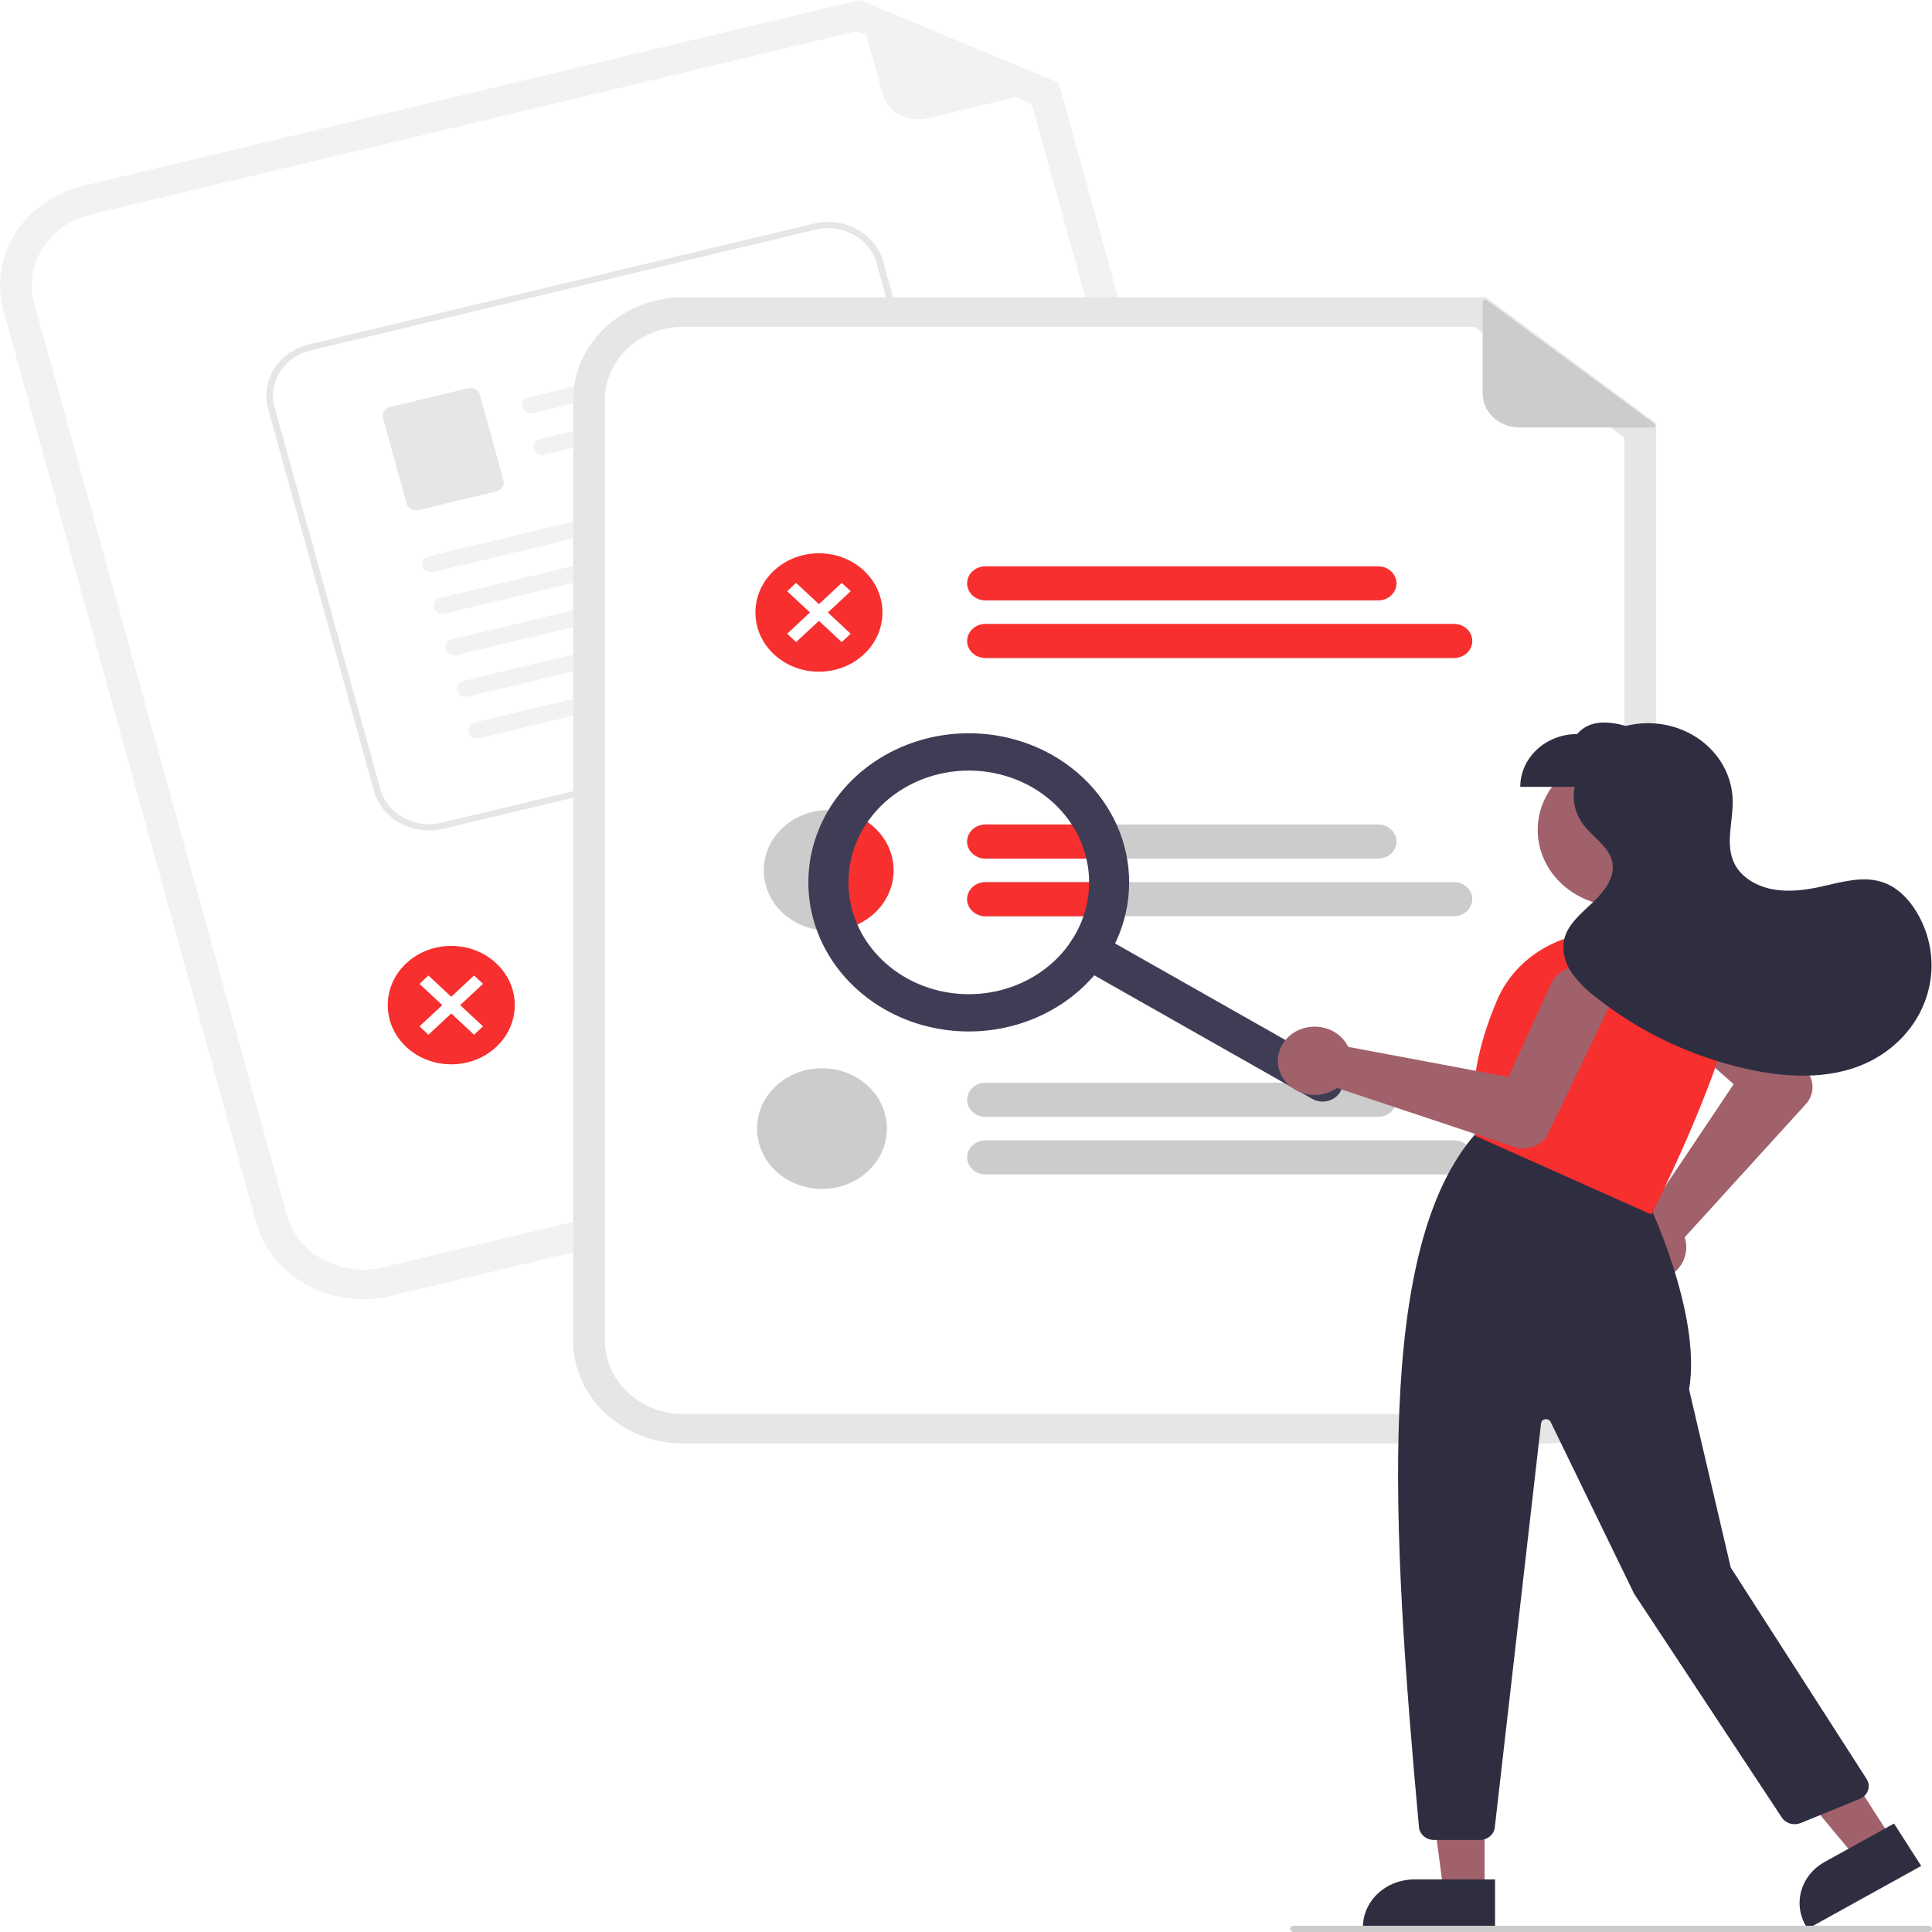 <svg width="300" height="300" viewBox="0 0 300 300" fill="none" xmlns="http://www.w3.org/2000/svg">
<rect x="0" y="0" width="300" height="300" fill="#333333" stroke="none"/>
<g clip-path="url(#clip0_2437_16615)">
<rect width="300" height="300" fill="white"/>
<path d="M190.299 170.21L60.62 201.245C56.221 202.293 51.554 201.677 47.644 199.531C43.734 197.385 40.899 193.886 39.761 189.8L0.543 48.258C-0.584 44.17 0.079 39.833 2.388 36.199C4.697 32.565 8.462 29.93 12.859 28.873L133.504 0L164.383 12.847L202.614 150.825C203.742 154.913 203.078 159.25 200.77 162.884C198.461 166.518 194.695 169.153 190.299 170.21Z" fill="#F2F2F2"/>
<path d="M14.088 33.312C10.957 34.064 8.276 35.94 6.632 38.528C4.988 41.116 4.515 44.205 5.318 47.116L44.536 188.657C45.346 191.567 47.365 194.059 50.15 195.587C52.934 197.115 56.257 197.554 59.39 196.808L189.069 165.773C192.2 165.02 194.881 163.144 196.526 160.556C198.17 157.968 198.642 154.88 197.839 151.968L160.201 16.128L133.063 4.838L14.088 33.312Z" fill="white"/>
<path d="M164.054 13.578L143.984 18.381C142.519 18.732 140.964 18.527 139.661 17.812C138.359 17.097 137.415 15.931 137.037 14.569L133.22 0.793C133.204 0.733 133.205 0.669 133.226 0.61C133.246 0.55 133.284 0.498 133.335 0.457C133.386 0.417 133.449 0.391 133.515 0.382C133.581 0.373 133.649 0.382 133.71 0.407L164.11 12.954C164.177 12.982 164.234 13.029 164.272 13.088C164.309 13.147 164.326 13.216 164.32 13.285C164.314 13.353 164.285 13.418 164.237 13.471C164.19 13.523 164.126 13.561 164.054 13.578Z" fill="#F2F2F2"/>
<path d="M153.495 134.451L94.454 148.581C94.092 148.668 93.714 148.688 93.343 148.639C92.972 148.59 92.615 148.474 92.293 148.297C91.97 148.12 91.688 147.886 91.463 147.607C91.238 147.329 91.074 147.012 90.981 146.675C90.887 146.338 90.866 145.987 90.919 145.643C90.971 145.298 91.097 144.966 91.287 144.666C91.477 144.367 91.73 144.105 92.029 143.896C92.328 143.686 92.669 143.534 93.032 143.447L152.073 129.317C152.436 129.23 152.813 129.211 153.184 129.26C153.555 129.308 153.912 129.425 154.234 129.602C154.557 129.779 154.839 130.013 155.064 130.291C155.289 130.569 155.453 130.886 155.546 131.223C155.64 131.56 155.661 131.911 155.608 132.256C155.556 132.601 155.431 132.932 155.24 133.232C155.05 133.532 154.798 133.794 154.498 134.003C154.199 134.212 153.858 134.364 153.495 134.451Z" fill="#CCCCCC"/>
<path d="M167.29 140.388L96.855 157.245C96.122 157.42 95.345 157.318 94.693 156.961C94.042 156.603 93.57 156.02 93.381 155.339C93.193 154.658 93.303 153.936 93.688 153.33C94.072 152.725 94.7 152.286 95.432 152.111L165.867 135.254C166.6 135.079 167.377 135.182 168.027 135.54C168.678 135.897 169.15 136.48 169.338 137.161C169.527 137.841 169.417 138.563 169.033 139.168C168.649 139.774 168.022 140.212 167.29 140.388Z" fill="#CCCCCC"/>
<path d="M70.069 146.881C64.616 146.881 60.208 150.99 60.208 156.074C60.208 161.158 64.616 165.268 70.069 165.268C75.523 165.268 79.931 161.158 79.931 156.074C79.931 150.99 75.523 146.881 70.069 146.881ZM75 159.375L73.609 160.671L70.069 157.371L66.529 160.671L65.138 159.375L68.679 156.074L65.138 152.774L66.529 151.478L70.069 154.778L73.609 151.478L75 152.774L71.46 156.074L75 159.375Z" fill="#F72F2F"/>
<path d="M147.218 109.931L68.805 128.69C66.539 129.23 64.135 128.912 62.121 127.806C60.106 126.701 58.646 124.898 58.061 122.793L41.628 63.465C41.048 61.359 41.39 59.125 42.579 57.253C43.769 55.381 45.709 54.024 47.974 53.48L126.386 34.721C128.652 34.181 131.056 34.499 133.07 35.605C135.085 36.71 136.545 38.513 137.131 40.618L153.563 99.945C154.144 102.051 153.802 104.285 152.612 106.157C151.422 108.03 149.482 109.387 147.218 109.931Z" fill="white"/>
<path d="M147.218 109.931L68.805 128.69C66.539 129.23 64.135 128.912 62.121 127.806C60.106 126.701 58.646 124.898 58.061 122.793L41.628 63.465C41.048 61.359 41.39 59.125 42.579 57.253C43.769 55.381 45.709 54.024 47.974 53.48L126.386 34.721C128.652 34.181 131.056 34.499 133.07 35.605C135.085 36.71 136.545 38.513 137.131 40.618L153.563 99.945C154.144 102.051 153.802 104.285 152.612 106.157C151.422 108.03 149.482 109.387 147.218 109.931ZM48.232 54.414C46.234 54.894 44.522 56.092 43.473 57.744C42.423 59.395 42.121 61.367 42.633 63.225L59.066 122.552C59.583 124.41 60.871 126 62.648 126.976C64.426 127.951 66.547 128.232 68.546 127.756L146.959 108.997C148.957 108.516 150.669 107.319 151.719 105.667C152.768 104.015 153.07 102.044 152.558 100.186L136.125 40.858C135.608 39.001 134.32 37.41 132.543 36.435C130.765 35.459 128.644 35.179 126.645 35.655L48.232 54.414Z" fill="#E6E6E6"/>
<path d="M122.408 54.669L82.834 64.137C82.488 64.226 82.119 64.191 81.8 64.037C81.481 63.883 81.237 63.622 81.117 63.308C81.061 63.143 81.042 62.97 81.061 62.798C81.079 62.627 81.135 62.461 81.225 62.31C81.315 62.159 81.437 62.027 81.584 61.922C81.731 61.816 81.899 61.74 82.079 61.697L122.362 52.06C123.99 52.826 123.562 54.393 122.408 54.669Z" fill="#F2F2F2"/>
<path d="M124.195 61.12L84.621 70.588C84.275 70.677 83.906 70.642 83.587 70.488C83.268 70.334 83.024 70.073 82.904 69.759C82.848 69.594 82.829 69.421 82.848 69.25C82.866 69.078 82.922 68.912 83.012 68.761C83.102 68.611 83.224 68.478 83.371 68.373C83.518 68.267 83.686 68.191 83.866 68.148L124.149 58.511C125.777 59.277 125.349 60.844 124.195 61.12Z" fill="#F2F2F2"/>
<path d="M77.084 76.307L65.006 79.196C64.612 79.29 64.193 79.235 63.843 79.043C63.492 78.85 63.238 78.536 63.136 78.17L59.467 64.924C59.366 64.558 59.425 64.169 59.633 63.843C59.84 63.517 60.177 63.281 60.572 63.186L72.649 60.297C73.043 60.203 73.462 60.258 73.812 60.451C74.163 60.643 74.417 60.957 74.519 61.323L78.188 74.569C78.289 74.936 78.23 75.324 78.023 75.65C77.816 75.976 77.478 76.212 77.084 76.307Z" fill="#E6E6E6"/>
<path d="M127.738 74.357L67.342 88.806C66.996 88.896 66.626 88.86 66.307 88.706C65.988 88.552 65.744 88.291 65.624 87.977C65.569 87.812 65.549 87.639 65.568 87.468C65.587 87.296 65.643 87.13 65.733 86.979C65.823 86.829 65.945 86.697 66.091 86.591C66.238 86.486 66.406 86.409 66.586 86.366L127.693 71.747C129.32 72.513 128.892 74.081 127.738 74.357Z" fill="#F2F2F2"/>
<path d="M129.526 80.81L69.129 95.259C68.783 95.349 68.413 95.313 68.094 95.159C67.776 95.005 67.532 94.745 67.412 94.43C67.356 94.266 67.337 94.092 67.355 93.921C67.374 93.749 67.43 93.583 67.52 93.432C67.61 93.282 67.732 93.15 67.879 93.044C68.026 92.939 68.194 92.862 68.374 92.819L129.481 78.2C131.108 78.966 130.68 80.534 129.526 80.81Z" fill="#F2F2F2"/>
<path d="M131.312 87.259L70.915 101.708C70.569 101.798 70.2 101.762 69.881 101.608C69.562 101.454 69.318 101.194 69.198 100.879C69.142 100.715 69.123 100.542 69.142 100.37C69.16 100.199 69.216 100.032 69.306 99.882C69.396 99.731 69.518 99.599 69.665 99.493C69.812 99.388 69.98 99.311 70.16 99.268L131.267 84.649C132.894 85.416 132.466 86.983 131.312 87.259Z" fill="#F2F2F2"/>
<path d="M133.099 93.711L72.702 108.16C72.356 108.25 71.987 108.214 71.668 108.061C71.349 107.907 71.105 107.646 70.985 107.331C70.929 107.167 70.91 106.994 70.929 106.822C70.947 106.651 71.003 106.484 71.093 106.334C71.183 106.183 71.305 106.051 71.452 105.945C71.599 105.84 71.767 105.764 71.947 105.721L133.054 91.102C134.681 91.868 134.253 93.435 133.099 93.711Z" fill="#F2F2F2"/>
<path d="M134.886 100.16L74.489 114.61C74.143 114.699 73.773 114.664 73.454 114.51C73.135 114.356 72.891 114.095 72.772 113.781C72.716 113.616 72.697 113.443 72.715 113.271C72.734 113.1 72.79 112.934 72.88 112.783C72.97 112.632 73.092 112.5 73.239 112.395C73.385 112.289 73.554 112.213 73.733 112.17L134.84 97.551C136.468 98.317 136.039 99.884 134.886 100.16Z" fill="#F2F2F2"/>
<path d="M240.039 224.148H106.129C101.588 224.143 97.234 222.464 94.023 219.48C90.812 216.496 89.006 212.45 89.001 208.23V62.071C89.006 57.85 90.812 53.804 94.023 50.82C97.234 47.836 101.588 46.157 106.129 46.152H230.71L257.166 65.751V208.23C257.161 212.45 255.355 216.496 252.144 219.48C248.933 222.464 244.58 224.143 240.039 224.148Z" fill="#E6E6E6"/>
<path d="M106.129 50.734C102.895 50.738 99.795 51.933 97.508 54.058C95.221 56.183 93.935 59.065 93.931 62.07V208.229C93.935 211.234 95.221 214.116 97.508 216.241C99.795 218.366 102.895 219.561 106.129 219.565H240.038C243.272 219.561 246.373 218.366 248.659 216.241C250.946 214.116 252.232 211.234 252.236 208.229V67.958L228.985 50.734H106.129Z" fill="white"/>
<path d="M213.993 93.234H153.026C152.269 93.234 151.544 92.955 151.009 92.458C150.474 91.961 150.174 91.287 150.174 90.583C150.174 89.88 150.474 89.206 151.009 88.709C151.544 88.212 152.269 87.933 153.026 87.933H213.993C214.75 87.933 215.475 88.212 216.01 88.709C216.545 89.206 216.845 89.88 216.845 90.583C216.845 91.287 216.545 91.961 216.01 92.458C215.475 92.955 214.75 93.234 213.993 93.234Z" fill="#F72F2F"/>
<path d="M225.759 102.181H153.026C152.27 102.18 151.545 101.9 151.011 101.403C150.477 100.906 150.177 100.232 150.177 99.53C150.177 98.827 150.477 98.154 151.011 97.657C151.545 97.159 152.27 96.88 153.026 96.879H225.759C226.133 96.878 226.505 96.947 226.851 97.08C227.198 97.213 227.513 97.408 227.778 97.654C228.043 97.9 228.254 98.193 228.397 98.514C228.541 98.836 228.615 99.181 228.615 99.53C228.615 99.878 228.541 100.223 228.397 100.545C228.254 100.867 228.043 101.159 227.778 101.405C227.513 101.652 227.198 101.847 226.851 101.98C226.505 102.113 226.133 102.181 225.759 102.181Z" fill="#F72F2F"/>
<path d="M213.993 128.024H153.028C152.272 128.024 151.546 128.304 151.011 128.801C150.477 129.298 150.176 129.972 150.176 130.675C150.176 131.378 150.477 132.052 151.011 132.549C151.546 133.046 152.272 133.326 153.028 133.326H213.993C214.75 133.326 215.475 133.046 216.01 132.549C216.545 132.052 216.845 131.378 216.845 130.675C216.845 129.972 216.545 129.298 216.01 128.801C215.475 128.304 214.75 128.024 213.993 128.024Z" fill="#CCCCCC"/>
<path d="M225.76 136.973H153.028C152.272 136.973 151.546 137.252 151.011 137.749C150.477 138.246 150.176 138.92 150.176 139.623C150.176 140.326 150.477 141 151.011 141.498C151.546 141.995 152.272 142.274 153.028 142.274H225.76C226.516 142.274 227.242 141.995 227.776 141.498C228.311 141 228.612 140.326 228.612 139.623C228.612 138.92 228.311 138.246 227.776 137.749C227.242 137.252 226.516 136.973 225.76 136.973Z" fill="#CCCCCC"/>
<path d="M213.993 173.421H153.026C152.269 173.421 151.544 173.141 151.009 172.644C150.474 172.147 150.174 171.473 150.174 170.77C150.174 170.067 150.474 169.393 151.009 168.896C151.544 168.398 152.269 168.119 153.026 168.119H213.993C214.75 168.119 215.475 168.398 216.01 168.896C216.545 169.393 216.845 170.067 216.845 170.77C216.845 171.473 216.545 172.147 216.01 172.644C215.475 173.141 214.75 173.421 213.993 173.421Z" fill="#CCCCCC"/>
<path d="M225.759 182.368H153.026C152.27 182.367 151.545 182.087 151.011 181.59C150.477 181.093 150.177 180.42 150.177 179.717C150.177 179.015 150.477 178.341 151.011 177.844C151.545 177.347 152.27 177.067 153.026 177.066H225.759C226.133 177.066 226.505 177.134 226.851 177.267C227.198 177.4 227.513 177.595 227.778 177.842C228.043 178.088 228.254 178.38 228.397 178.702C228.541 179.024 228.615 179.369 228.615 179.717C228.615 180.066 228.541 180.411 228.397 180.732C228.254 181.054 228.043 181.347 227.778 181.593C227.513 181.839 227.198 182.034 226.851 182.167C226.505 182.3 226.133 182.369 225.759 182.368Z" fill="#CCCCCC"/>
<path d="M127.163 85.913C121.709 85.913 117.301 90.023 117.301 95.107C117.301 100.191 121.709 104.3 127.163 104.3C132.616 104.3 137.024 100.191 137.024 95.107C137.024 90.023 132.616 85.913 127.163 85.913ZM132.093 98.407L130.703 99.703L127.163 96.403L123.622 99.703L122.232 98.407L125.772 95.107L122.232 91.806L123.622 90.51L127.163 93.81L130.703 90.51L132.093 91.806L128.553 95.107L132.093 98.407Z" fill="#F72F2F"/>
<path d="M138.755 135.149C138.755 136.379 138.495 137.598 137.989 138.735C137.482 139.872 136.74 140.905 135.804 141.775C134.868 142.646 133.757 143.336 132.534 143.807C131.31 144.278 129.999 144.521 128.675 144.521C128.589 144.523 128.502 144.52 128.416 144.512C126.434 144.464 124.51 143.875 122.887 142.817C121.263 141.759 120.012 140.279 119.288 138.563C118.565 136.848 118.402 134.972 118.82 133.17C119.238 131.369 120.219 129.722 121.639 128.436C123.059 127.15 124.856 126.282 126.805 125.94C128.753 125.598 130.767 125.798 132.594 126.514C134.42 127.231 135.979 128.432 137.075 129.968C138.171 131.504 138.755 133.306 138.755 135.149Z" fill="#CCCCCC"/>
<path d="M127.638 184.613C133.205 184.613 137.719 180.419 137.719 175.244C137.719 170.07 133.205 165.875 127.638 165.875C122.07 165.875 117.556 170.07 117.556 175.244C117.556 180.419 122.07 184.613 127.638 184.613Z" fill="#CCCCCC"/>
<path d="M256.651 66.381H235.927C234.414 66.381 232.963 65.823 231.893 64.828C230.824 63.834 230.223 62.486 230.223 61.08V46.854C230.223 46.791 230.241 46.73 230.277 46.678C230.313 46.625 230.364 46.583 230.424 46.556C230.484 46.528 230.552 46.518 230.618 46.525C230.685 46.531 230.748 46.555 230.801 46.594L256.873 65.79C256.931 65.833 256.973 65.891 256.994 65.957C257.015 66.023 257.013 66.094 256.988 66.159C256.964 66.224 256.918 66.28 256.858 66.32C256.798 66.36 256.726 66.381 256.651 66.381Z" fill="#CCCCCC"/>
<path d="M138.755 135.149C138.755 136.379 138.495 137.598 137.989 138.735C137.482 139.872 136.74 140.905 135.804 141.775C134.868 142.646 133.757 143.336 132.534 143.807C131.31 144.278 129.999 144.521 128.675 144.521C128.589 144.523 128.502 144.519 128.416 144.511C127.113 141.492 126.611 138.227 126.952 134.989C127.292 131.752 128.466 128.639 130.373 125.911C132.718 126.285 134.845 127.417 136.379 129.107C137.913 130.797 138.754 132.937 138.755 135.149Z" fill="#F72F2F"/>
<path d="M150.174 130.677C150.175 129.974 150.476 129.3 151.011 128.803C151.546 128.306 152.272 128.026 153.028 128.024H168.22C169.108 129.702 169.738 131.486 170.094 133.326H153.028C152.272 133.326 151.547 133.047 151.012 132.55C150.476 132.054 150.175 131.38 150.174 130.677Z" fill="#F72F2F"/>
<path d="M170.447 136.973C170.448 138.763 170.193 140.546 169.689 142.274H153.028C152.272 142.274 151.546 141.995 151.011 141.498C150.477 141 150.176 140.326 150.176 139.623C150.176 138.92 150.477 138.246 151.011 137.749C151.546 137.252 152.272 136.973 153.028 136.973H170.447Z" fill="#F72F2F"/>
<path d="M208.036 169.667C207.606 170.322 206.913 170.792 206.11 170.972C205.308 171.153 204.461 171.03 203.756 170.631L167.421 150.033C167.072 149.835 166.768 149.575 166.527 149.268C166.286 148.961 166.112 148.613 166.016 148.244C165.92 147.874 165.903 147.491 165.966 147.115C166.029 146.74 166.171 146.38 166.384 146.055C166.597 145.731 166.877 145.448 167.207 145.224C167.537 145 167.912 144.839 168.309 144.749C168.707 144.66 169.119 144.644 169.523 144.703C169.927 144.761 170.315 144.893 170.664 145.091L206.999 165.689C207.704 166.089 208.209 166.732 208.404 167.478C208.598 168.224 208.466 169.011 208.036 169.667Z" fill="#3F3D56"/>
<path d="M171.701 149.069C169.135 152.979 165.38 156.093 160.909 158.019C156.439 159.945 151.454 160.596 146.586 159.889C141.717 159.182 137.184 157.149 133.559 154.047C129.934 150.946 127.379 146.915 126.219 142.464C125.059 138.013 125.345 133.343 127.041 129.043C128.737 124.744 131.766 121.008 135.747 118.309C139.727 115.609 144.479 114.067 149.403 113.878C154.326 113.689 159.199 114.861 163.405 117.245C169.041 120.448 173.079 125.597 174.634 131.563C176.189 137.529 175.134 143.825 171.701 149.069ZM134.48 127.97C132.556 130.902 131.61 134.298 131.763 137.73C131.916 141.162 133.16 144.474 135.338 147.248C137.517 150.023 140.531 152.135 144.001 153.317C147.471 154.499 151.24 154.698 154.832 153.889C158.423 153.081 161.676 151.3 164.179 148.774C166.682 146.247 168.323 143.087 168.893 139.693C169.464 136.3 168.939 132.826 167.385 129.71C165.831 126.593 163.317 123.976 160.162 122.187C155.93 119.794 150.849 119.059 146.035 120.143C141.22 121.227 137.065 124.042 134.48 127.97Z" fill="#3F3D56"/>
<path d="M251.524 140.724C258.564 140.724 264.271 135.42 264.271 128.877C264.271 122.334 258.564 117.029 251.524 117.029C244.483 117.029 238.776 122.334 238.776 128.877C238.776 135.42 244.483 140.724 251.524 140.724Z" fill="#A0616A"/>
<path d="M250.7 195.295C250.454 194.583 250.373 193.831 250.461 193.088C250.55 192.345 250.807 191.628 251.215 190.983C251.622 190.339 252.172 189.782 252.828 189.348C253.484 188.915 254.23 188.616 255.019 188.469C255.269 188.424 255.522 188.395 255.777 188.383L269.205 168.353L256.939 157.515C256.47 157.101 256.094 156.605 255.833 156.055C255.572 155.505 255.431 154.913 255.417 154.312C255.404 153.711 255.519 153.114 255.755 152.555C255.991 151.995 256.345 151.485 256.794 151.053C257.244 150.621 257.782 150.277 258.376 150.039C258.969 149.801 259.608 149.675 260.255 149.668C260.901 149.661 261.543 149.773 262.143 149.998C262.743 150.223 263.288 150.556 263.749 150.978L280.685 166.498L280.719 166.536C281.242 167.277 281.495 168.155 281.44 169.04C281.384 169.925 281.023 170.77 280.41 171.449L261.595 192.13C261.651 192.296 261.698 192.464 261.735 192.634C261.893 193.368 261.882 194.124 261.703 194.853C261.524 195.582 261.181 196.267 260.697 196.865C260.213 197.462 259.599 197.957 258.895 198.319C258.19 198.68 257.412 198.899 256.61 198.961C256.448 198.974 256.287 198.981 256.126 198.981C254.919 198.976 253.745 198.617 252.77 197.956C251.796 197.294 251.071 196.363 250.7 195.295Z" fill="#A0616A"/>
<path d="M230.528 293.766L224.164 293.765L221.137 270.955L230.529 270.955L230.528 293.766Z" fill="#A0616A"/>
<path d="M232.15 299.498L211.633 299.497V299.256C211.633 298.281 211.839 297.316 212.241 296.416C212.642 295.515 213.23 294.697 213.972 294.008C214.713 293.319 215.594 292.772 216.563 292.399C217.532 292.026 218.57 291.834 219.619 291.834L232.151 291.834L232.15 299.498Z" fill="#2F2E41"/>
<path d="M293.775 285.589L288.307 288.614L273.149 270.455L281.218 265.99L293.775 285.589Z" fill="#A0616A"/>
<path d="M298.324 289.743L280.695 299.498L280.562 299.291C280.026 298.453 279.672 297.526 279.521 296.561C279.37 295.597 279.425 294.614 279.683 293.669C279.941 292.725 280.396 291.836 281.023 291.055C281.651 290.274 282.437 289.615 283.338 289.116L294.106 283.158L298.324 289.743Z" fill="#2F2E41"/>
<path d="M220.335 283.719C216.072 237.071 213.536 193.735 229.119 176.057L229.239 175.92L255.464 185.669L255.507 185.756C255.595 185.935 264.317 203.765 262.282 215.757L268.751 243.411L289.842 276.232C290.012 276.496 290.119 276.791 290.157 277.096C290.195 277.402 290.163 277.712 290.062 278.005C289.961 278.298 289.795 278.568 289.573 278.797C289.352 279.026 289.081 279.208 288.778 279.332L279.612 283.08C279.095 283.289 278.514 283.318 277.975 283.162C277.437 283.006 276.977 282.674 276.68 282.228L253.737 247.459L240.778 220.79C240.708 220.646 240.588 220.527 240.437 220.451C240.287 220.376 240.114 220.349 239.945 220.374C239.776 220.399 239.621 220.475 239.504 220.591C239.386 220.706 239.312 220.854 239.294 221.012L232.111 283.767C232.051 284.3 231.78 284.794 231.351 285.153C230.922 285.511 230.365 285.709 229.788 285.708H222.663C222.078 285.705 221.516 285.5 221.085 285.132C220.655 284.764 220.387 284.261 220.335 283.719Z" fill="#2F2E41"/>
<path d="M229.207 176.427L229.082 176.372L229.063 176.244C228.083 169.872 229.243 162.792 232.509 155.201C234.119 151.485 237.112 148.431 240.942 146.594C244.772 144.758 249.184 144.261 253.375 145.195C255.789 145.747 258.054 146.76 260.025 148.169C261.996 149.577 263.63 151.351 264.825 153.377C266.005 155.383 266.723 157.595 266.935 159.872C267.147 162.149 266.848 164.442 266.057 166.606C261.939 177.798 256.597 188.268 256.544 188.373L256.432 188.592L229.207 176.427Z" fill="#F72F2F"/>
<path d="M200.595 160.556C201.227 160.092 201.956 159.758 202.736 159.575C203.516 159.392 204.329 159.364 205.121 159.494C205.914 159.623 206.668 159.907 207.334 160.326C208 160.745 208.564 161.29 208.988 161.925C209.121 162.127 209.239 162.337 209.34 162.554L234.23 167.23L240.857 152.757C241.11 152.204 241.479 151.703 241.941 151.283C242.404 150.863 242.952 150.532 243.553 150.31C244.153 150.088 244.796 149.979 245.442 149.989C246.089 149.999 246.727 150.128 247.32 150.368C247.912 150.608 248.448 150.955 248.895 151.389C249.343 151.823 249.694 152.335 249.927 152.895C250.161 153.456 250.272 154.054 250.256 154.654C250.239 155.255 250.095 155.847 249.831 156.396L240.12 176.573L240.093 176.617C239.529 177.332 238.733 177.86 237.822 178.121C236.91 178.383 235.932 178.364 235.033 178.068L207.601 168.932C207.454 169.039 207.3 169.138 207.142 169.23C206.458 169.624 205.692 169.879 204.895 169.979C204.097 170.078 203.286 170.02 202.515 169.808C201.743 169.596 201.029 169.235 200.418 168.748C199.807 168.262 199.314 167.66 198.97 166.984C198.9 166.848 198.837 166.71 198.781 166.57C198.363 165.518 198.313 164.37 198.639 163.29C198.965 162.209 199.649 161.253 200.595 160.556Z" fill="#A0616A"/>
<path d="M297.576 141.564C296.348 139.542 294.559 137.69 292.194 136.943C289.14 135.978 285.833 137.005 282.692 137.692C280.273 138.22 277.745 138.544 275.306 138.098C272.868 137.652 270.515 136.333 269.406 134.266C267.774 131.225 269.149 127.599 269.049 124.202C268.998 122.353 268.496 120.539 267.581 118.896C266.666 117.254 265.361 115.826 263.766 114.72C262.171 113.614 260.326 112.859 258.371 112.512C256.416 112.165 254.402 112.235 252.48 112.717C249.473 111.91 246.751 111.835 244.891 113.984C242.551 113.984 240.306 114.848 238.652 116.386C236.997 117.923 236.067 120.009 236.067 122.184H244.504C244.104 124.184 244.561 126.249 245.778 127.939C247.267 129.973 249.857 131.444 250.356 133.86C250.839 136.201 249.127 138.423 247.33 140.124C245.534 141.826 243.45 143.513 242.89 145.839C242.546 147.605 242.936 149.426 243.981 150.935C245.025 152.426 246.319 153.751 247.815 154.859C254.555 160.226 262.565 164.034 271.191 165.973C277.266 167.333 283.91 167.685 289.55 165.184C291.805 164.184 293.816 162.763 295.456 161.011C297.096 159.258 298.331 157.21 299.084 154.995C299.837 152.78 300.091 150.444 299.832 148.134C299.573 145.824 298.805 143.587 297.576 141.564Z" fill="#2F2E41"/>
<path d="M299.481 300H200.865C200.728 300 200.596 299.949 200.498 299.859C200.401 299.768 200.346 299.645 200.346 299.518C200.346 299.39 200.401 299.267 200.498 299.176C200.596 299.086 200.728 299.035 200.865 299.035H299.481C299.619 299.035 299.751 299.086 299.848 299.176C299.945 299.267 300 299.39 300 299.518C300 299.645 299.945 299.768 299.848 299.859C299.751 299.949 299.619 300 299.481 300Z" fill="#CCCCCC"/>
</g>
<defs>
<clipPath id="clip0_2437_16615">
<rect width="300" height="300" fill="white"/>
</clipPath>
</defs>
</svg>
